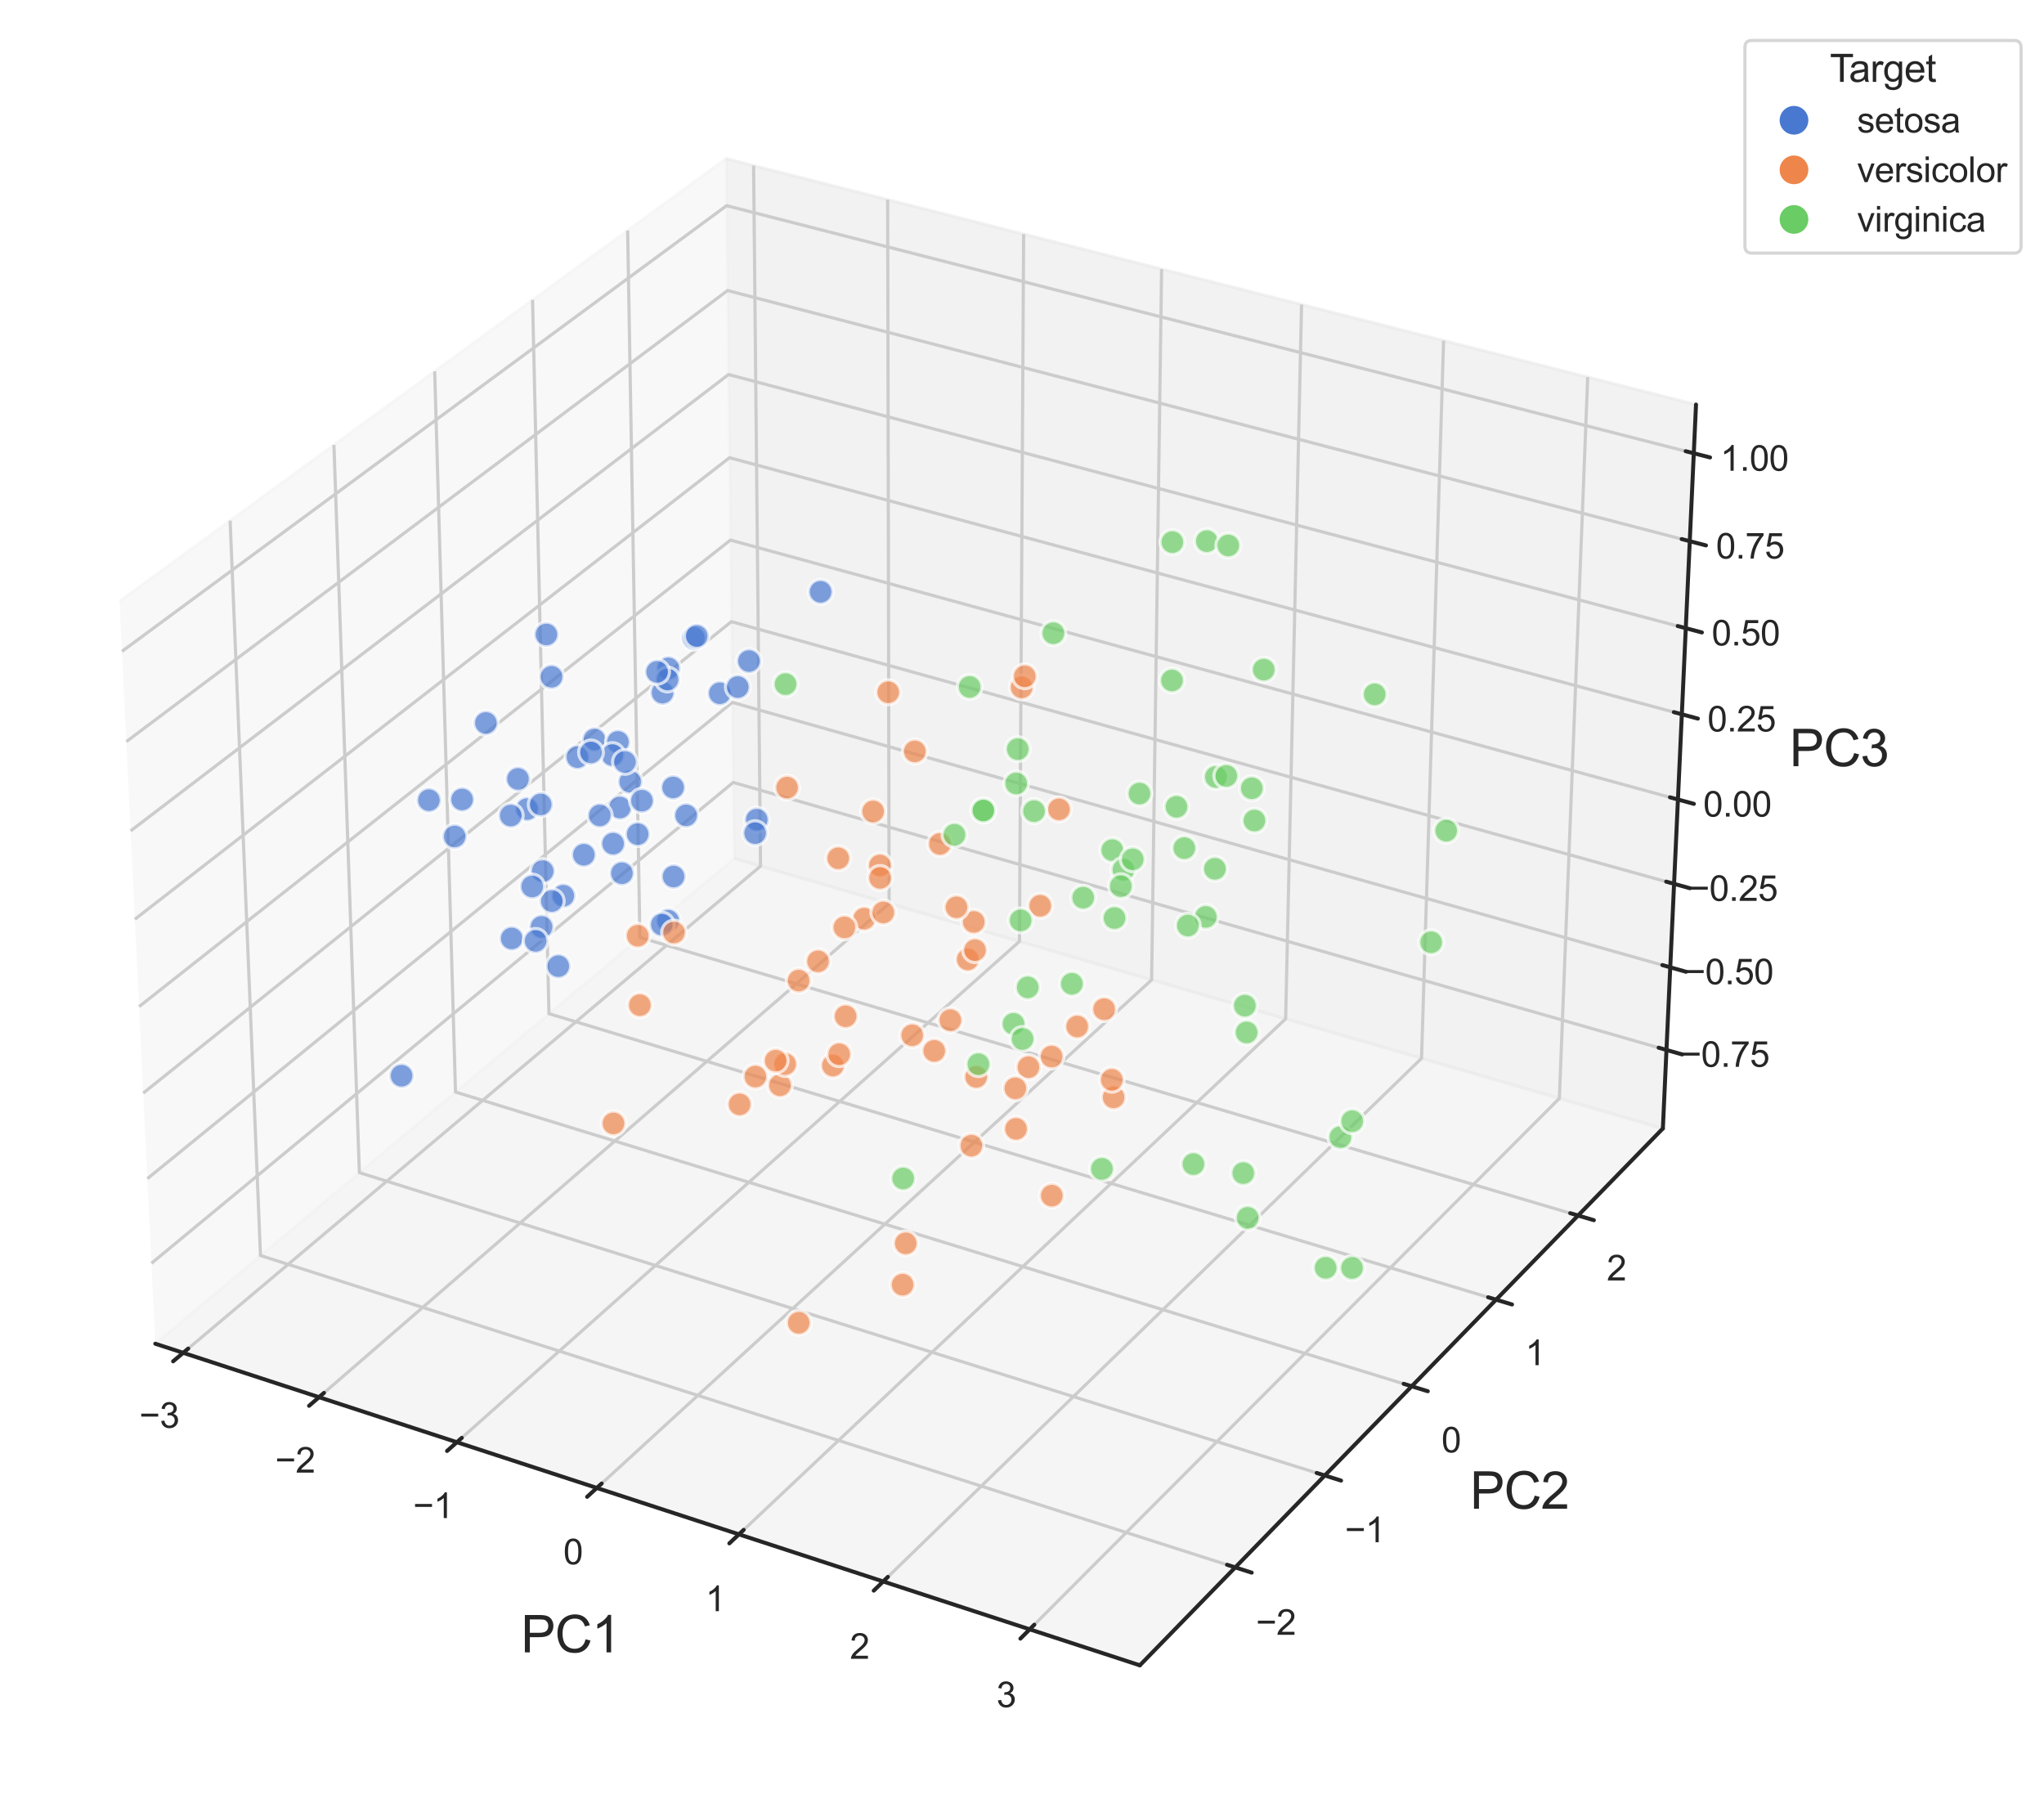 <?xml version="1.0" encoding="utf-8" standalone="no"?>
<!DOCTYPE svg PUBLIC "-//W3C//DTD SVG 1.1//EN"
  "http://www.w3.org/Graphics/SVG/1.1/DTD/svg11.dtd">
<svg xmlns:xlink="http://www.w3.org/1999/xlink" width="641.492pt" height="564.48pt" viewBox="0 0 641.492 564.48" xmlns="http://www.w3.org/2000/svg" version="1.1">
 <defs>
  <style type="text/css">*{stroke-linejoin: round; stroke-linecap: butt}</style>
 </defs>
 <g id="figure_1">
  <g id="patch_1">
   <path d="M 0 564.48 
L 641.492 564.48 
L 641.492 0 
L 0 0 
z
" style="fill: #ffffff"/>
  </g>
  <g id="patch_2">
   <path d="M 7.2 557.28 
L 557.28 557.28 
L 557.28 7.2 
L 7.2 7.2 
z
" style="fill: #ffffff"/>
  </g>
  <g id="pane3d_1">
   <g id="patch_3">
    <path d="M 48.735 421.648 
L 230.389 269.382 
L 227.864 49.786 
L 37.517 188.693 
" style="fill: #f2f2f2; opacity: 0.5; stroke: #f2f2f2; stroke-linejoin: miter"/>
   </g>
  </g>
  <g id="pane3d_2">
   <g id="patch_4">
    <path d="M 230.389 269.382 
L 521.88 354.106 
L 532.282 126.947 
L 227.864 49.786 
" style="fill: #e6e6e6; opacity: 0.5; stroke: #e6e6e6; stroke-linejoin: miter"/>
   </g>
  </g>
  <g id="pane3d_3">
   <g id="patch_5">
    <path d="M 48.735 421.648 
L 357.729 522.565 
L 521.88 354.106 
L 230.389 269.382 
" style="fill: #ececec; opacity: 0.5; stroke: #ececec; stroke-linejoin: miter"/>
   </g>
  </g>
  <g id="axis3d_1">
   <g id="line2d_1">
    <path d="M 48.735 421.648 
L 357.729 522.565 
" style="fill: none; stroke: #262626; stroke-width: 1.25; stroke-linecap: round"/>
   </g>
   <g id="text_1">
    <!-- PC1 -->
    <g style="fill: #262626" transform="translate(163.462 518.505) scale(0.16 -0.16)">
     <defs>
      <path id="ArialMT-50" d="M 494 0 
L 494 4581 
L 2222 4581 
Q 2678 4581 2919 4538 
Q 3256 4481 3484 4323 
Q 3713 4166 3852 3881 
Q 3991 3597 3991 3256 
Q 3991 2672 3619 2267 
Q 3247 1863 2275 1863 
L 1100 1863 
L 1100 0 
L 494 0 
z
M 1100 2403 
L 2284 2403 
Q 2872 2403 3119 2622 
Q 3366 2841 3366 3238 
Q 3366 3525 3220 3729 
Q 3075 3934 2838 4000 
Q 2684 4041 2272 4041 
L 1100 4041 
L 1100 2403 
z
" transform="scale(0.016)"/>
      <path id="ArialMT-43" d="M 3763 1606 
L 4369 1453 
Q 4178 706 3683 314 
Q 3188 -78 2472 -78 
Q 1731 -78 1267 223 
Q 803 525 561 1097 
Q 319 1669 319 2325 
Q 319 3041 592 3573 
Q 866 4106 1370 4382 
Q 1875 4659 2481 4659 
Q 3169 4659 3637 4309 
Q 4106 3959 4291 3325 
L 3694 3184 
Q 3534 3684 3231 3912 
Q 2928 4141 2469 4141 
Q 1941 4141 1586 3887 
Q 1231 3634 1087 3207 
Q 944 2781 944 2328 
Q 944 1744 1114 1308 
Q 1284 872 1643 656 
Q 2003 441 2422 441 
Q 2931 441 3284 734 
Q 3638 1028 3763 1606 
z
" transform="scale(0.016)"/>
      <path id="ArialMT-31" d="M 2384 0 
L 1822 0 
L 1822 3584 
Q 1619 3391 1289 3197 
Q 959 3003 697 2906 
L 697 3450 
Q 1169 3672 1522 3987 
Q 1875 4303 2022 4600 
L 2384 4600 
L 2384 0 
z
" transform="scale(0.016)"/>
     </defs>
     <use xlink:href="#ArialMT-50"/>
     <use xlink:href="#ArialMT-43" x="66.699"/>
     <use xlink:href="#ArialMT-31" x="138.916"/>
    </g>
   </g>
   <g id="Line3DCollection_1">
    <path d="M 57.492 424.508 
L 238.686 271.793 
L 236.511 51.978 
" style="fill: none; stroke: #cccccc"/>
    <path d="M 100.118 438.43 
L 279.041 283.523 
L 278.584 62.642 
" style="fill: none; stroke: #cccccc"/>
    <path d="M 143.385 452.561 
L 319.951 295.414 
L 321.261 73.46 
" style="fill: none; stroke: #cccccc"/>
    <path d="M 187.307 466.905 
L 361.43 307.47 
L 364.557 84.434 
" style="fill: none; stroke: #cccccc"/>
    <path d="M 231.899 481.469 
L 403.488 319.695 
L 408.484 95.568 
" style="fill: none; stroke: #cccccc"/>
    <path d="M 277.176 496.257 
L 446.138 332.091 
L 453.057 106.866 
" style="fill: none; stroke: #cccccc"/>
    <path d="M 323.156 511.274 
L 489.393 344.664 
L 498.29 118.332 
" style="fill: none; stroke: #cccccc"/>
   </g>
   <g id="xtick_1">
    <g id="line2d_2">
     <path d="M 59.07 423.178 
L 54.33 427.173 
" style="fill: none; stroke: #262626; stroke-width: 1.25; stroke-linecap: round"/>
    </g>
    <g id="text_2">
     <!-- −3 -->
     <g style="fill: #262626" transform="translate(43.702 448.029) scale(0.11 -0.11)">
      <defs>
       <path id="ArialMT-2212" d="M 3381 1997 
L 356 1997 
L 356 2522 
L 3381 2522 
L 3381 1997 
z
" transform="scale(0.016)"/>
       <path id="ArialMT-33" d="M 269 1209 
L 831 1284 
Q 928 806 1161 595 
Q 1394 384 1728 384 
Q 2125 384 2398 659 
Q 2672 934 2672 1341 
Q 2672 1728 2419 1979 
Q 2166 2231 1775 2231 
Q 1616 2231 1378 2169 
L 1441 2663 
Q 1497 2656 1531 2656 
Q 1891 2656 2178 2843 
Q 2466 3031 2466 3422 
Q 2466 3731 2256 3934 
Q 2047 4138 1716 4138 
Q 1388 4138 1169 3931 
Q 950 3725 888 3313 
L 325 3413 
Q 428 3978 793 4289 
Q 1159 4600 1703 4600 
Q 2078 4600 2393 4439 
Q 2709 4278 2876 4000 
Q 3044 3722 3044 3409 
Q 3044 3113 2884 2869 
Q 2725 2625 2413 2481 
Q 2819 2388 3044 2092 
Q 3269 1797 3269 1353 
Q 3269 753 2831 336 
Q 2394 -81 1725 -81 
Q 1122 -81 723 278 
Q 325 638 269 1209 
z
" transform="scale(0.016)"/>
      </defs>
      <use xlink:href="#ArialMT-2212"/>
      <use xlink:href="#ArialMT-33" x="58.398"/>
     </g>
    </g>
   </g>
   <g id="xtick_2">
    <g id="line2d_3">
     <path d="M 101.677 437.08 
L 96.994 441.135 
" style="fill: none; stroke: #262626; stroke-width: 1.25; stroke-linecap: round"/>
    </g>
    <g id="text_3">
     <!-- −2 -->
     <g style="fill: #262626" transform="translate(86.349 462.093) scale(0.11 -0.11)">
      <defs>
       <path id="ArialMT-32" d="M 3222 541 
L 3222 0 
L 194 0 
Q 188 203 259 391 
Q 375 700 629 1000 
Q 884 1300 1366 1694 
Q 2113 2306 2375 2664 
Q 2638 3022 2638 3341 
Q 2638 3675 2398 3904 
Q 2159 4134 1775 4134 
Q 1369 4134 1125 3890 
Q 881 3647 878 3216 
L 300 3275 
Q 359 3922 746 4261 
Q 1134 4600 1788 4600 
Q 2447 4600 2831 4234 
Q 3216 3869 3216 3328 
Q 3216 3053 3103 2787 
Q 2991 2522 2730 2228 
Q 2469 1934 1863 1422 
Q 1356 997 1212 845 
Q 1069 694 975 541 
L 3222 541 
z
" transform="scale(0.016)"/>
      </defs>
      <use xlink:href="#ArialMT-2212"/>
      <use xlink:href="#ArialMT-32" x="58.398"/>
     </g>
    </g>
   </g>
   <g id="xtick_3">
    <g id="line2d_4">
     <path d="M 144.924 451.191 
L 140.3 455.306 
" style="fill: none; stroke: #262626; stroke-width: 1.25; stroke-linecap: round"/>
    </g>
    <g id="text_4">
     <!-- −1 -->
     <g style="fill: #262626" transform="translate(129.638 476.368) scale(0.11 -0.11)">
      <use xlink:href="#ArialMT-2212"/>
      <use xlink:href="#ArialMT-31" x="58.398"/>
     </g>
    </g>
   </g>
   <g id="xtick_4">
    <g id="line2d_5">
     <path d="M 188.825 465.515 
L 184.262 469.693 
" style="fill: none; stroke: #262626; stroke-width: 1.25; stroke-linecap: round"/>
    </g>
    <g id="text_5">
     <!-- 0 -->
     <g style="fill: #262626" transform="translate(176.795 490.86) scale(0.11 -0.11)">
      <defs>
       <path id="ArialMT-30" d="M 266 2259 
Q 266 3072 433 3567 
Q 600 4063 929 4331 
Q 1259 4600 1759 4600 
Q 2128 4600 2406 4451 
Q 2684 4303 2865 4023 
Q 3047 3744 3150 3342 
Q 3253 2941 3253 2259 
Q 3253 1453 3087 958 
Q 2922 463 2592 192 
Q 2263 -78 1759 -78 
Q 1097 -78 719 397 
Q 266 969 266 2259 
z
M 844 2259 
Q 844 1131 1108 757 
Q 1372 384 1759 384 
Q 2147 384 2411 759 
Q 2675 1134 2675 2259 
Q 2675 3391 2411 3762 
Q 2147 4134 1753 4134 
Q 1366 4134 1134 3806 
Q 844 3388 844 2259 
z
" transform="scale(0.016)"/>
      </defs>
      <use xlink:href="#ArialMT-30"/>
     </g>
    </g>
   </g>
   <g id="xtick_5">
    <g id="line2d_6">
     <path d="M 233.396 480.057 
L 228.897 484.299 
" style="fill: none; stroke: #262626; stroke-width: 1.25; stroke-linecap: round"/>
    </g>
    <g id="text_6">
     <!-- 1 -->
     <g style="fill: #262626" transform="translate(221.413 505.574) scale(0.11 -0.11)">
      <use xlink:href="#ArialMT-31"/>
     </g>
    </g>
   </g>
   <g id="xtick_6">
    <g id="line2d_7">
     <path d="M 278.652 494.823 
L 274.218 499.131 
" style="fill: none; stroke: #262626; stroke-width: 1.25; stroke-linecap: round"/>
    </g>
    <g id="text_7">
     <!-- 2 -->
     <g style="fill: #262626" transform="translate(266.718 520.514) scale(0.11 -0.11)">
      <use xlink:href="#ArialMT-32"/>
     </g>
    </g>
   </g>
   <g id="xtick_7">
    <g id="line2d_8">
     <path d="M 324.609 509.818 
L 320.243 514.192 
" style="fill: none; stroke: #262626; stroke-width: 1.25; stroke-linecap: round"/>
    </g>
    <g id="text_8">
     <!-- 3 -->
     <g style="fill: #262626" transform="translate(312.726 535.686) scale(0.11 -0.11)">
      <use xlink:href="#ArialMT-33"/>
     </g>
    </g>
   </g>
  </g>
  <g id="axis3d_2">
   <g id="line2d_9">
    <path d="M 521.88 354.106 
L 357.729 522.565 
" style="fill: none; stroke: #262626; stroke-width: 1.25; stroke-linecap: round"/>
   </g>
   <g id="text_9">
    <!-- PC2 -->
    <g style="fill: #262626" transform="translate(461.344 473.417) scale(0.16 -0.16)">
     <use xlink:href="#ArialMT-50"/>
     <use xlink:href="#ArialMT-43" x="66.699"/>
     <use xlink:href="#ArialMT-32" x="138.916"/>
    </g>
   </g>
   <g id="Line3DCollection_2">
    <path d="M 72.223 163.366 
L 81.753 393.971 
L 387.674 491.834 
" style="fill: none; stroke: #cccccc"/>
    <path d="M 104.799 139.594 
L 112.787 367.958 
L 415.775 462.996 
" style="fill: none; stroke: #cccccc"/>
    <path d="M 136.424 116.515 
L 142.953 342.672 
L 443.05 435.005 
" style="fill: none; stroke: #cccccc"/>
    <path d="M 167.14 94.1 
L 172.288 318.083 
L 469.535 407.825 
" style="fill: none; stroke: #cccccc"/>
    <path d="M 196.985 72.321 
L 200.826 294.162 
L 495.264 381.421 
" style="fill: none; stroke: #cccccc"/>
   </g>
   <g id="xtick_8">
    <g id="line2d_10">
     <path d="M 385.097 491.01 
L 392.834 493.485 
" style="fill: none; stroke: #262626; stroke-width: 1.25; stroke-linecap: round"/>
    </g>
    <g id="text_10">
     <!-- −2 -->
     <g style="fill: #262626" transform="translate(394.159 512.991) scale(0.11 -0.11)">
      <use xlink:href="#ArialMT-2212"/>
      <use xlink:href="#ArialMT-32" x="58.398"/>
     </g>
    </g>
   </g>
   <g id="xtick_9">
    <g id="line2d_11">
     <path d="M 413.225 462.196 
L 420.881 464.598 
" style="fill: none; stroke: #262626; stroke-width: 1.25; stroke-linecap: round"/>
    </g>
    <g id="text_11">
     <!-- −1 -->
     <g style="fill: #262626" transform="translate(422.078 483.946) scale(0.11 -0.11)">
      <use xlink:href="#ArialMT-2212"/>
      <use xlink:href="#ArialMT-31" x="58.398"/>
     </g>
    </g>
   </g>
   <g id="xtick_10">
    <g id="line2d_12">
     <path d="M 440.526 434.229 
L 448.104 436.56 
" style="fill: none; stroke: #262626; stroke-width: 1.25; stroke-linecap: round"/>
    </g>
    <g id="text_12">
     <!-- 0 -->
     <g style="fill: #262626" transform="translate(452.388 455.755) scale(0.11 -0.11)">
      <use xlink:href="#ArialMT-30"/>
     </g>
    </g>
   </g>
   <g id="xtick_11">
    <g id="line2d_13">
     <path d="M 467.037 407.071 
L 474.537 409.335 
" style="fill: none; stroke: #262626; stroke-width: 1.25; stroke-linecap: round"/>
    </g>
    <g id="text_13">
     <!-- 1 -->
     <g style="fill: #262626" transform="translate(478.701 428.381) scale(0.11 -0.11)">
      <use xlink:href="#ArialMT-31"/>
     </g>
    </g>
   </g>
   <g id="xtick_12">
    <g id="line2d_14">
     <path d="M 492.791 380.688 
L 500.216 382.888 
" style="fill: none; stroke: #262626; stroke-width: 1.25; stroke-linecap: round"/>
    </g>
    <g id="text_14">
     <!-- 2 -->
     <g style="fill: #262626" transform="translate(504.262 401.789) scale(0.11 -0.11)">
      <use xlink:href="#ArialMT-32"/>
     </g>
    </g>
   </g>
  </g>
  <g id="axis3d_3">
   <g id="line2d_15">
    <path d="M 521.88 354.106 
L 532.282 126.947 
" style="fill: none; stroke: #262626; stroke-width: 1.25; stroke-linecap: round"/>
   </g>
   <g id="text_15">
    <!-- PC3 -->
    <g style="fill: #262626" transform="translate(561.604 240.426) scale(0.16 -0.16)">
     <use xlink:href="#ArialMT-50"/>
     <use xlink:href="#ArialMT-43" x="66.699"/>
     <use xlink:href="#ArialMT-33" x="138.916"/>
    </g>
   </g>
   <g id="Line3DCollection_3">
    <path d="M 523.008 329.465 
L 230.115 245.516 
L 47.52 396.416 
" style="fill: none; stroke: #cccccc"/>
    <path d="M 524.196 303.535 
L 229.826 220.414 
L 46.241 369.854 
" style="fill: none; stroke: #cccccc"/>
    <path d="M 525.395 277.339 
L 229.535 195.067 
L 44.948 343.01 
" style="fill: none; stroke: #cccccc"/>
    <path d="M 526.607 250.874 
L 229.24 169.471 
L 43.641 315.879 
" style="fill: none; stroke: #cccccc"/>
    <path d="M 527.831 224.135 
L 228.943 143.624 
L 42.321 288.457 
" style="fill: none; stroke: #cccccc"/>
    <path d="M 529.069 197.118 
L 228.643 117.522 
L 40.986 260.738 
" style="fill: none; stroke: #cccccc"/>
    <path d="M 530.319 169.82 
L 228.34 91.16 
L 39.637 232.72 
" style="fill: none; stroke: #cccccc"/>
    <path d="M 531.582 142.234 
L 228.034 64.535 
L 38.273 204.395 
" style="fill: none; stroke: #cccccc"/>
   </g>
   <g id="xtick_13">
    <g id="line2d_16">
     <path d="M 520.549 328.761 
L 527.931 330.876 
" style="fill: none; stroke: #262626; stroke-width: 1.25; stroke-linecap: round"/>
    </g>
    <g id="text_16">
     <!-- −0.75 -->
     <g style="fill: #262626" transform="translate(527.456 334.753) scale(0.11 -0.11)">
      <defs>
       <path id="ArialMT-2e" d="M 581 0 
L 581 641 
L 1222 641 
L 1222 0 
L 581 0 
z
" transform="scale(0.016)"/>
       <path id="ArialMT-37" d="M 303 3981 
L 303 4522 
L 3269 4522 
L 3269 4084 
Q 2831 3619 2401 2847 
Q 1972 2075 1738 1259 
Q 1569 684 1522 0 
L 944 0 
Q 953 541 1156 1306 
Q 1359 2072 1739 2783 
Q 2119 3494 2547 3981 
L 303 3981 
z
" transform="scale(0.016)"/>
       <path id="ArialMT-35" d="M 266 1200 
L 856 1250 
Q 922 819 1161 601 
Q 1400 384 1738 384 
Q 2144 384 2425 690 
Q 2706 997 2706 1503 
Q 2706 1984 2436 2262 
Q 2166 2541 1728 2541 
Q 1456 2541 1237 2417 
Q 1019 2294 894 2097 
L 366 2166 
L 809 4519 
L 3088 4519 
L 3088 3981 
L 1259 3981 
L 1013 2750 
Q 1425 3038 1878 3038 
Q 2478 3038 2890 2622 
Q 3303 2206 3303 1553 
Q 3303 931 2941 478 
Q 2500 -78 1738 -78 
Q 1113 -78 717 272 
Q 322 622 266 1200 
z
" transform="scale(0.016)"/>
      </defs>
      <use xlink:href="#ArialMT-2212"/>
      <use xlink:href="#ArialMT-30" x="58.398"/>
      <use xlink:href="#ArialMT-2e" x="114.014"/>
      <use xlink:href="#ArialMT-37" x="141.797"/>
      <use xlink:href="#ArialMT-35" x="197.412"/>
     </g>
    </g>
   </g>
   <g id="xtick_14">
    <g id="line2d_17">
     <path d="M 521.724 302.837 
L 529.145 304.932 
" style="fill: none; stroke: #262626; stroke-width: 1.25; stroke-linecap: round"/>
    </g>
    <g id="text_17">
     <!-- −0.50 -->
     <g style="fill: #262626" transform="translate(528.735 308.848) scale(0.11 -0.11)">
      <use xlink:href="#ArialMT-2212"/>
      <use xlink:href="#ArialMT-30" x="58.398"/>
      <use xlink:href="#ArialMT-2e" x="114.014"/>
      <use xlink:href="#ArialMT-35" x="141.797"/>
      <use xlink:href="#ArialMT-30" x="197.412"/>
     </g>
    </g>
   </g>
   <g id="xtick_15">
    <g id="line2d_18">
     <path d="M 522.91 276.648 
L 530.371 278.723 
" style="fill: none; stroke: #262626; stroke-width: 1.25; stroke-linecap: round"/>
    </g>
    <g id="text_18">
     <!-- −0.25 -->
     <g style="fill: #262626" transform="translate(530.027 282.677) scale(0.11 -0.11)">
      <use xlink:href="#ArialMT-2212"/>
      <use xlink:href="#ArialMT-30" x="58.398"/>
      <use xlink:href="#ArialMT-2e" x="114.014"/>
      <use xlink:href="#ArialMT-32" x="141.797"/>
      <use xlink:href="#ArialMT-35" x="197.412"/>
     </g>
    </g>
   </g>
   <g id="xtick_16">
    <g id="line2d_19">
     <path d="M 524.109 250.19 
L 531.609 252.243 
" style="fill: none; stroke: #262626; stroke-width: 1.25; stroke-linecap: round"/>
    </g>
    <g id="text_19">
     <!-- 0.00 -->
     <g style="fill: #262626" transform="translate(534.545 256.238) scale(0.11 -0.11)">
      <use xlink:href="#ArialMT-30"/>
      <use xlink:href="#ArialMT-2e" x="55.615"/>
      <use xlink:href="#ArialMT-30" x="83.398"/>
      <use xlink:href="#ArialMT-30" x="139.014"/>
     </g>
    </g>
   </g>
   <g id="xtick_17">
    <g id="line2d_20">
     <path d="M 525.32 223.458 
L 532.861 225.49 
" style="fill: none; stroke: #262626; stroke-width: 1.25; stroke-linecap: round"/>
    </g>
    <g id="text_20">
     <!-- 0.25 -->
     <g style="fill: #262626" transform="translate(535.864 229.526) scale(0.11 -0.11)">
      <use xlink:href="#ArialMT-30"/>
      <use xlink:href="#ArialMT-2e" x="55.615"/>
      <use xlink:href="#ArialMT-32" x="83.398"/>
      <use xlink:href="#ArialMT-35" x="139.014"/>
     </g>
    </g>
   </g>
   <g id="xtick_18">
    <g id="line2d_21">
     <path d="M 526.544 196.449 
L 534.125 198.458 
" style="fill: none; stroke: #262626; stroke-width: 1.25; stroke-linecap: round"/>
    </g>
    <g id="text_21">
     <!-- 0.50 -->
     <g style="fill: #262626" transform="translate(537.196 202.537) scale(0.11 -0.11)">
      <use xlink:href="#ArialMT-30"/>
      <use xlink:href="#ArialMT-2e" x="55.615"/>
      <use xlink:href="#ArialMT-35" x="83.398"/>
      <use xlink:href="#ArialMT-30" x="139.014"/>
     </g>
    </g>
   </g>
   <g id="xtick_19">
    <g id="line2d_22">
     <path d="M 527.78 169.158 
L 535.402 171.144 
" style="fill: none; stroke: #262626; stroke-width: 1.25; stroke-linecap: round"/>
    </g>
    <g id="text_22">
     <!-- 0.75 -->
     <g style="fill: #262626" transform="translate(538.543 175.267) scale(0.11 -0.11)">
      <use xlink:href="#ArialMT-30"/>
      <use xlink:href="#ArialMT-2e" x="55.615"/>
      <use xlink:href="#ArialMT-37" x="83.398"/>
      <use xlink:href="#ArialMT-35" x="139.014"/>
     </g>
    </g>
   </g>
   <g id="xtick_20">
    <g id="line2d_23">
     <path d="M 529.029 141.581 
L 536.693 143.543 
" style="fill: none; stroke: #262626; stroke-width: 1.25; stroke-linecap: round"/>
    </g>
    <g id="text_23">
     <!-- 1.00 -->
     <g style="fill: #262626" transform="translate(539.903 147.711) scale(0.11 -0.11)">
      <use xlink:href="#ArialMT-31"/>
      <use xlink:href="#ArialMT-2e" x="55.615"/>
      <use xlink:href="#ArialMT-30" x="83.398"/>
      <use xlink:href="#ArialMT-30" x="139.014"/>
     </g>
    </g>
   </g>
  </g>
  <g id="axes_1">
   <g id="Path3DCollection_1">
    <defs>
     <path id="C0_0_6c8b55d77d" d="M 0 3.873 
C 1.027 3.873 2.012 3.465 2.739 2.739 
C 3.465 2.012 3.873 1.027 3.873 -0 
C 3.873 -1.027 3.465 -2.012 2.739 -2.739 
C 2.012 -3.465 1.027 -3.873 0 -3.873 
C -1.027 -3.873 -2.012 -3.465 -2.739 -2.739 
C -3.465 -2.012 -3.873 -1.027 -3.873 0 
C -3.873 1.027 -3.465 2.012 -2.739 2.739 
C -2.012 3.465 -1.027 3.873 0 3.873 
z
"/>
    </defs>
    <g clip-path="url(#p202c9c4aa0)">
     <use xlink:href="#C0_0_6c8b55d77d" x="257.535" y="185.707" style="fill: #4878d0; fill-opacity: 0.7; stroke: #ffffff; stroke-opacity: 0.7"/>
    </g>
    <g clip-path="url(#p202c9c4aa0)">
     <use xlink:href="#C0_0_6c8b55d77d" x="237.498" y="257.212" style="fill: #4878d0; fill-opacity: 0.7; stroke: #ffffff; stroke-opacity: 0.7"/>
    </g>
    <g clip-path="url(#p202c9c4aa0)">
     <use xlink:href="#C0_0_6c8b55d77d" x="235.051" y="207.432" style="fill: #4878d0; fill-opacity: 0.7; stroke: #ffffff; stroke-opacity: 0.7"/>
    </g>
    <g clip-path="url(#p202c9c4aa0)">
     <use xlink:href="#C0_0_6c8b55d77d" x="217.762" y="200.143" style="fill: #4878d0; fill-opacity: 0.7; stroke: #ffffff; stroke-opacity: 0.7"/>
    </g>
    <g clip-path="url(#p202c9c4aa0)">
     <use xlink:href="#C0_0_6c8b55d77d" x="236.988" y="261.419" style="fill: #4878d0; fill-opacity: 0.7; stroke: #ffffff; stroke-opacity: 0.7"/>
    </g>
    <g clip-path="url(#p202c9c4aa0)">
     <use xlink:href="#C0_0_6c8b55d77d" x="225.907" y="217.54" style="fill: #4878d0; fill-opacity: 0.7; stroke: #ffffff; stroke-opacity: 0.7"/>
    </g>
    <g clip-path="url(#p202c9c4aa0)">
     <use xlink:href="#C0_0_6c8b55d77d" x="215.345" y="255.841" style="fill: #4878d0; fill-opacity: 0.7; stroke: #ffffff; stroke-opacity: 0.7"/>
    </g>
    <g clip-path="url(#p202c9c4aa0)">
     <use xlink:href="#C0_0_6c8b55d77d" x="231.545" y="215.583" style="fill: #4878d0; fill-opacity: 0.7; stroke: #ffffff; stroke-opacity: 0.7"/>
    </g>
    <g clip-path="url(#p202c9c4aa0)">
     <use xlink:href="#C0_0_6c8b55d77d" x="209.69" y="288.901" style="fill: #4878d0; fill-opacity: 0.7; stroke: #ffffff; stroke-opacity: 0.7"/>
    </g>
    <g clip-path="url(#p202c9c4aa0)">
     <use xlink:href="#C0_0_6c8b55d77d" x="211.252" y="247.089" style="fill: #4878d0; fill-opacity: 0.7; stroke: #ffffff; stroke-opacity: 0.7"/>
    </g>
    <g clip-path="url(#p202c9c4aa0)">
     <use xlink:href="#C0_0_6c8b55d77d" x="207.925" y="217.353" style="fill: #4878d0; fill-opacity: 0.7; stroke: #ffffff; stroke-opacity: 0.7"/>
    </g>
    <g clip-path="url(#p202c9c4aa0)">
     <use xlink:href="#C0_0_6c8b55d77d" x="449.154" y="295.67" style="fill: #6acc64; fill-opacity: 0.7; stroke: #ffffff; stroke-opacity: 0.7"/>
    </g>
    <g clip-path="url(#p202c9c4aa0)">
     <use xlink:href="#C0_0_6c8b55d77d" x="209.751" y="209.729" style="fill: #4878d0; fill-opacity: 0.7; stroke: #ffffff; stroke-opacity: 0.7"/>
    </g>
    <g clip-path="url(#p202c9c4aa0)">
     <use xlink:href="#C0_0_6c8b55d77d" x="207.718" y="290.124" style="fill: #4878d0; fill-opacity: 0.7; stroke: #ffffff; stroke-opacity: 0.7"/>
    </g>
    <g clip-path="url(#p202c9c4aa0)">
     <use xlink:href="#C0_0_6c8b55d77d" x="200.126" y="261.735" style="fill: #4878d0; fill-opacity: 0.7; stroke: #ffffff; stroke-opacity: 0.7"/>
    </g>
    <g clip-path="url(#p202c9c4aa0)">
     <use xlink:href="#C0_0_6c8b55d77d" x="218.666" y="199.581" style="fill: #4878d0; fill-opacity: 0.7; stroke: #ffffff; stroke-opacity: 0.7"/>
    </g>
    <g clip-path="url(#p202c9c4aa0)">
     <use xlink:href="#C0_0_6c8b55d77d" x="186.547" y="232.061" style="fill: #4878d0; fill-opacity: 0.7; stroke: #ffffff; stroke-opacity: 0.7"/>
    </g>
    <g clip-path="url(#p202c9c4aa0)">
     <use xlink:href="#C0_0_6c8b55d77d" x="193.932" y="232.81" style="fill: #4878d0; fill-opacity: 0.7; stroke: #ffffff; stroke-opacity: 0.7"/>
    </g>
    <g clip-path="url(#p202c9c4aa0)">
     <use xlink:href="#C0_0_6c8b55d77d" x="209.497" y="213.229" style="fill: #4878d0; fill-opacity: 0.7; stroke: #ffffff; stroke-opacity: 0.7"/>
    </g>
    <g clip-path="url(#p202c9c4aa0)">
     <use xlink:href="#C0_0_6c8b55d77d" x="194.557" y="253.4" style="fill: #4878d0; fill-opacity: 0.7; stroke: #ffffff; stroke-opacity: 0.7"/>
    </g>
    <g clip-path="url(#p202c9c4aa0)">
     <use xlink:href="#C0_0_6c8b55d77d" x="195.181" y="274.005" style="fill: #4878d0; fill-opacity: 0.7; stroke: #ffffff; stroke-opacity: 0.7"/>
    </g>
    <g clip-path="url(#p202c9c4aa0)">
     <use xlink:href="#C0_0_6c8b55d77d" x="211.388" y="275.043" style="fill: #4878d0; fill-opacity: 0.7; stroke: #ffffff; stroke-opacity: 0.7"/>
    </g>
    <g clip-path="url(#p202c9c4aa0)">
     <use xlink:href="#C0_0_6c8b55d77d" x="197.785" y="245.307" style="fill: #4878d0; fill-opacity: 0.7; stroke: #ffffff; stroke-opacity: 0.7"/>
    </g>
    <g clip-path="url(#p202c9c4aa0)">
     <use xlink:href="#C0_0_6c8b55d77d" x="192.42" y="264.72" style="fill: #4878d0; fill-opacity: 0.7; stroke: #ffffff; stroke-opacity: 0.7"/>
    </g>
    <g clip-path="url(#p202c9c4aa0)">
     <use xlink:href="#C0_0_6c8b55d77d" x="192.191" y="236.915" style="fill: #4878d0; fill-opacity: 0.7; stroke: #ffffff; stroke-opacity: 0.7"/>
    </g>
    <g clip-path="url(#p202c9c4aa0)">
     <use xlink:href="#C0_0_6c8b55d77d" x="453.881" y="260.663" style="fill: #6acc64; fill-opacity: 0.7; stroke: #ffffff; stroke-opacity: 0.7"/>
    </g>
    <g clip-path="url(#p202c9c4aa0)">
     <use xlink:href="#C0_0_6c8b55d77d" x="188.228" y="255.873" style="fill: #4878d0; fill-opacity: 0.7; stroke: #ffffff; stroke-opacity: 0.7"/>
    </g>
    <g clip-path="url(#p202c9c4aa0)">
     <use xlink:href="#C0_0_6c8b55d77d" x="171.479" y="199.086" style="fill: #4878d0; fill-opacity: 0.7; stroke: #ffffff; stroke-opacity: 0.7"/>
    </g>
    <g clip-path="url(#p202c9c4aa0)">
     <use xlink:href="#C0_0_6c8b55d77d" x="183.229" y="268.209" style="fill: #4878d0; fill-opacity: 0.7; stroke: #ffffff; stroke-opacity: 0.7"/>
    </g>
    <g clip-path="url(#p202c9c4aa0)">
     <use xlink:href="#C0_0_6c8b55d77d" x="349.499" y="344.349" style="fill: #ee854a; fill-opacity: 0.7; stroke: #ffffff; stroke-opacity: 0.7"/>
    </g>
    <g clip-path="url(#p202c9c4aa0)">
     <use xlink:href="#C0_0_6c8b55d77d" x="176.794" y="281.067" style="fill: #4878d0; fill-opacity: 0.7; stroke: #ffffff; stroke-opacity: 0.7"/>
    </g>
    <g clip-path="url(#p202c9c4aa0)">
     <use xlink:href="#C0_0_6c8b55d77d" x="181.215" y="237.582" style="fill: #4878d0; fill-opacity: 0.7; stroke: #ffffff; stroke-opacity: 0.7"/>
    </g>
    <g clip-path="url(#p202c9c4aa0)">
     <use xlink:href="#C0_0_6c8b55d77d" x="196.128" y="239.095" style="fill: #4878d0; fill-opacity: 0.7; stroke: #ffffff; stroke-opacity: 0.7"/>
    </g>
    <g clip-path="url(#p202c9c4aa0)">
     <use xlink:href="#C0_0_6c8b55d77d" x="185.477" y="236.108" style="fill: #4878d0; fill-opacity: 0.7; stroke: #ffffff; stroke-opacity: 0.7"/>
    </g>
    <g clip-path="url(#p202c9c4aa0)">
     <use xlink:href="#C0_0_6c8b55d77d" x="206.23" y="210.83" style="fill: #4878d0; fill-opacity: 0.7; stroke: #ffffff; stroke-opacity: 0.7"/>
    </g>
    <g clip-path="url(#p202c9c4aa0)">
     <use xlink:href="#C0_0_6c8b55d77d" x="169.958" y="290.848" style="fill: #4878d0; fill-opacity: 0.7; stroke: #ffffff; stroke-opacity: 0.7"/>
    </g>
    <g clip-path="url(#p202c9c4aa0)">
     <use xlink:href="#C0_0_6c8b55d77d" x="201.455" y="251.242" style="fill: #4878d0; fill-opacity: 0.7; stroke: #ffffff; stroke-opacity: 0.7"/>
    </g>
    <g clip-path="url(#p202c9c4aa0)">
     <use xlink:href="#C0_0_6c8b55d77d" x="173.172" y="282.74" style="fill: #4878d0; fill-opacity: 0.7; stroke: #ffffff; stroke-opacity: 0.7"/>
    </g>
    <g clip-path="url(#p202c9c4aa0)">
     <use xlink:href="#C0_0_6c8b55d77d" x="173.094" y="212.367" style="fill: #4878d0; fill-opacity: 0.7; stroke: #ffffff; stroke-opacity: 0.7"/>
    </g>
    <g clip-path="url(#p202c9c4aa0)">
     <use xlink:href="#C0_0_6c8b55d77d" x="175.222" y="303.171" style="fill: #4878d0; fill-opacity: 0.7; stroke: #ffffff; stroke-opacity: 0.7"/>
    </g>
    <g clip-path="url(#p202c9c4aa0)">
     <use xlink:href="#C0_0_6c8b55d77d" x="165.428" y="253.883" style="fill: #4878d0; fill-opacity: 0.7; stroke: #ffffff; stroke-opacity: 0.7"/>
    </g>
    <g clip-path="url(#p202c9c4aa0)">
     <use xlink:href="#C0_0_6c8b55d77d" x="330.033" y="331.532" style="fill: #ee854a; fill-opacity: 0.7; stroke: #ffffff; stroke-opacity: 0.7"/>
    </g>
    <g clip-path="url(#p202c9c4aa0)">
     <use xlink:href="#C0_0_6c8b55d77d" x="348.933" y="338.823" style="fill: #ee854a; fill-opacity: 0.7; stroke: #ffffff; stroke-opacity: 0.7"/>
    </g>
    <g clip-path="url(#p202c9c4aa0)">
     <use xlink:href="#C0_0_6c8b55d77d" x="160.597" y="294.471" style="fill: #4878d0; fill-opacity: 0.7; stroke: #ffffff; stroke-opacity: 0.7"/>
    </g>
    <g clip-path="url(#p202c9c4aa0)">
     <use xlink:href="#C0_0_6c8b55d77d" x="168.098" y="295.24" style="fill: #4878d0; fill-opacity: 0.7; stroke: #ffffff; stroke-opacity: 0.7"/>
    </g>
    <g clip-path="url(#p202c9c4aa0)">
     <use xlink:href="#C0_0_6c8b55d77d" x="169.695" y="252.42" style="fill: #4878d0; fill-opacity: 0.7; stroke: #ffffff; stroke-opacity: 0.7"/>
    </g>
    <g clip-path="url(#p202c9c4aa0)">
     <use xlink:href="#C0_0_6c8b55d77d" x="170.321" y="273.35" style="fill: #4878d0; fill-opacity: 0.7; stroke: #ffffff; stroke-opacity: 0.7"/>
    </g>
    <g clip-path="url(#p202c9c4aa0)">
     <use xlink:href="#C0_0_6c8b55d77d" x="374.541" y="365.281" style="fill: #6acc64; fill-opacity: 0.7; stroke: #ffffff; stroke-opacity: 0.7"/>
    </g>
    <g clip-path="url(#p202c9c4aa0)">
     <use xlink:href="#C0_0_6c8b55d77d" x="162.555" y="244.417" style="fill: #4878d0; fill-opacity: 0.7; stroke: #ffffff; stroke-opacity: 0.7"/>
    </g>
    <g clip-path="url(#p202c9c4aa0)">
     <use xlink:href="#C0_0_6c8b55d77d" x="391.237" y="323.969" style="fill: #6acc64; fill-opacity: 0.7; stroke: #ffffff; stroke-opacity: 0.7"/>
    </g>
    <g clip-path="url(#p202c9c4aa0)">
     <use xlink:href="#C0_0_6c8b55d77d" x="338.072" y="322.101" style="fill: #ee854a; fill-opacity: 0.7; stroke: #ffffff; stroke-opacity: 0.7"/>
    </g>
    <g clip-path="url(#p202c9c4aa0)">
     <use xlink:href="#C0_0_6c8b55d77d" x="322.766" y="334.871" style="fill: #ee854a; fill-opacity: 0.7; stroke: #ffffff; stroke-opacity: 0.7"/>
    </g>
    <g clip-path="url(#p202c9c4aa0)">
     <use xlink:href="#C0_0_6c8b55d77d" x="160.294" y="255.906" style="fill: #4878d0; fill-opacity: 0.7; stroke: #ffffff; stroke-opacity: 0.7"/>
    </g>
    <g clip-path="url(#p202c9c4aa0)">
     <use xlink:href="#C0_0_6c8b55d77d" x="167.024" y="278.172" style="fill: #4878d0; fill-opacity: 0.7; stroke: #ffffff; stroke-opacity: 0.7"/>
    </g>
    <g clip-path="url(#p202c9c4aa0)">
     <use xlink:href="#C0_0_6c8b55d77d" x="318.872" y="354.217" style="fill: #ee854a; fill-opacity: 0.7; stroke: #ffffff; stroke-opacity: 0.7"/>
    </g>
    <g clip-path="url(#p202c9c4aa0)">
     <use xlink:href="#C0_0_6c8b55d77d" x="152.491" y="226.852" style="fill: #4878d0; fill-opacity: 0.7; stroke: #ffffff; stroke-opacity: 0.7"/>
    </g>
    <g clip-path="url(#p202c9c4aa0)">
     <use xlink:href="#C0_0_6c8b55d77d" x="326.456" y="284.222" style="fill: #ee854a; fill-opacity: 0.7; stroke: #ffffff; stroke-opacity: 0.7"/>
    </g>
    <g clip-path="url(#p202c9c4aa0)">
     <use xlink:href="#C0_0_6c8b55d77d" x="330.1" y="375.172" style="fill: #ee854a; fill-opacity: 0.7; stroke: #ffffff; stroke-opacity: 0.7"/>
    </g>
    <g clip-path="url(#p202c9c4aa0)">
     <use xlink:href="#C0_0_6c8b55d77d" x="420.666" y="356.818" style="fill: #6acc64; fill-opacity: 0.7; stroke: #ffffff; stroke-opacity: 0.7"/>
    </g>
    <g clip-path="url(#p202c9c4aa0)">
     <use xlink:href="#C0_0_6c8b55d77d" x="306.368" y="337.916" style="fill: #ee854a; fill-opacity: 0.7; stroke: #ffffff; stroke-opacity: 0.7"/>
    </g>
    <g clip-path="url(#p202c9c4aa0)">
     <use xlink:href="#C0_0_6c8b55d77d" x="424.38" y="351.818" style="fill: #6acc64; fill-opacity: 0.7; stroke: #ffffff; stroke-opacity: 0.7"/>
    </g>
    <g clip-path="url(#p202c9c4aa0)">
     <use xlink:href="#C0_0_6c8b55d77d" x="431.44" y="217.875" style="fill: #6acc64; fill-opacity: 0.7; stroke: #ffffff; stroke-opacity: 0.7"/>
    </g>
    <g clip-path="url(#p202c9c4aa0)">
     <use xlink:href="#C0_0_6c8b55d77d" x="390.19" y="368.112" style="fill: #6acc64; fill-opacity: 0.7; stroke: #ffffff; stroke-opacity: 0.7"/>
    </g>
    <g clip-path="url(#p202c9c4aa0)">
     <use xlink:href="#C0_0_6c8b55d77d" x="332.344" y="253.966" style="fill: #ee854a; fill-opacity: 0.7; stroke: #ffffff; stroke-opacity: 0.7"/>
    </g>
    <g clip-path="url(#p202c9c4aa0)">
     <use xlink:href="#C0_0_6c8b55d77d" x="416.042" y="397.83" style="fill: #6acc64; fill-opacity: 0.7; stroke: #ffffff; stroke-opacity: 0.7"/>
    </g>
    <g clip-path="url(#p202c9c4aa0)">
     <use xlink:href="#C0_0_6c8b55d77d" x="134.607" y="251.084" style="fill: #4878d0; fill-opacity: 0.7; stroke: #ffffff; stroke-opacity: 0.7"/>
    </g>
    <g clip-path="url(#p202c9c4aa0)">
     <use xlink:href="#C0_0_6c8b55d77d" x="391.579" y="382.134" style="fill: #6acc64; fill-opacity: 0.7; stroke: #ffffff; stroke-opacity: 0.7"/>
    </g>
    <g clip-path="url(#p202c9c4aa0)">
     <use xlink:href="#C0_0_6c8b55d77d" x="145.025" y="250.868" style="fill: #4878d0; fill-opacity: 0.7; stroke: #ffffff; stroke-opacity: 0.7"/>
    </g>
    <g clip-path="url(#p202c9c4aa0)">
     <use xlink:href="#C0_0_6c8b55d77d" x="346.523" y="316.664" style="fill: #ee854a; fill-opacity: 0.7; stroke: #ffffff; stroke-opacity: 0.7"/>
    </g>
    <g clip-path="url(#p202c9c4aa0)">
     <use xlink:href="#C0_0_6c8b55d77d" x="320.648" y="215.682" style="fill: #ee854a; fill-opacity: 0.7; stroke: #ffffff; stroke-opacity: 0.7"/>
    </g>
    <g clip-path="url(#p202c9c4aa0)">
     <use xlink:href="#C0_0_6c8b55d77d" x="298.258" y="320.12" style="fill: #ee854a; fill-opacity: 0.7; stroke: #ffffff; stroke-opacity: 0.7"/>
    </g>
    <g clip-path="url(#p202c9c4aa0)">
     <use xlink:href="#C0_0_6c8b55d77d" x="142.695" y="262.471" style="fill: #4878d0; fill-opacity: 0.7; stroke: #ffffff; stroke-opacity: 0.7"/>
    </g>
    <g clip-path="url(#p202c9c4aa0)">
     <use xlink:href="#C0_0_6c8b55d77d" x="318.655" y="341.502" style="fill: #ee854a; fill-opacity: 0.7; stroke: #ffffff; stroke-opacity: 0.7"/>
    </g>
    <g clip-path="url(#p202c9c4aa0)">
     <use xlink:href="#C0_0_6c8b55d77d" x="378.424" y="287.714" style="fill: #6acc64; fill-opacity: 0.7; stroke: #ffffff; stroke-opacity: 0.7"/>
    </g>
    <g clip-path="url(#p202c9c4aa0)">
     <use xlink:href="#C0_0_6c8b55d77d" x="305.606" y="289.293" style="fill: #ee854a; fill-opacity: 0.7; stroke: #ffffff; stroke-opacity: 0.7"/>
    </g>
    <g clip-path="url(#p202c9c4aa0)">
     <use xlink:href="#C0_0_6c8b55d77d" x="390.687" y="315.567" style="fill: #6acc64; fill-opacity: 0.7; stroke: #ffffff; stroke-opacity: 0.7"/>
    </g>
    <g clip-path="url(#p202c9c4aa0)">
     <use xlink:href="#C0_0_6c8b55d77d" x="381.585" y="243.794" style="fill: #6acc64; fill-opacity: 0.7; stroke: #ffffff; stroke-opacity: 0.7"/>
    </g>
    <g clip-path="url(#p202c9c4aa0)">
     <use xlink:href="#C0_0_6c8b55d77d" x="286.285" y="324.852" style="fill: #ee854a; fill-opacity: 0.7; stroke: #ffffff; stroke-opacity: 0.7"/>
    </g>
    <g clip-path="url(#p202c9c4aa0)">
     <use xlink:href="#C0_0_6c8b55d77d" x="293.203" y="329.754" style="fill: #ee854a; fill-opacity: 0.7; stroke: #ffffff; stroke-opacity: 0.7"/>
    </g>
    <g clip-path="url(#p202c9c4aa0)">
     <use xlink:href="#C0_0_6c8b55d77d" x="357.611" y="249.013" style="fill: #6acc64; fill-opacity: 0.7; stroke: #ffffff; stroke-opacity: 0.7"/>
    </g>
    <g clip-path="url(#p202c9c4aa0)">
     <use xlink:href="#C0_0_6c8b55d77d" x="276.156" y="271.573" style="fill: #ee854a; fill-opacity: 0.7; stroke: #ffffff; stroke-opacity: 0.7"/>
    </g>
    <g clip-path="url(#p202c9c4aa0)">
     <use xlink:href="#C0_0_6c8b55d77d" x="261.401" y="334.352" style="fill: #ee854a; fill-opacity: 0.7; stroke: #ffffff; stroke-opacity: 0.7"/>
    </g>
    <g clip-path="url(#p202c9c4aa0)">
     <use xlink:href="#C0_0_6c8b55d77d" x="303.714" y="301.056" style="fill: #ee854a; fill-opacity: 0.7; stroke: #ffffff; stroke-opacity: 0.7"/>
    </g>
    <g clip-path="url(#p202c9c4aa0)">
     <use xlink:href="#C0_0_6c8b55d77d" x="393.695" y="257.483" style="fill: #6acc64; fill-opacity: 0.7; stroke: #ffffff; stroke-opacity: 0.7"/>
    </g>
    <g clip-path="url(#p202c9c4aa0)">
     <use xlink:href="#C0_0_6c8b55d77d" x="381.29" y="272.622" style="fill: #6acc64; fill-opacity: 0.7; stroke: #ffffff; stroke-opacity: 0.7"/>
    </g>
    <g clip-path="url(#p202c9c4aa0)">
     <use xlink:href="#C0_0_6c8b55d77d" x="349.081" y="266.765" style="fill: #6acc64; fill-opacity: 0.7; stroke: #ffffff; stroke-opacity: 0.7"/>
    </g>
    <g clip-path="url(#p202c9c4aa0)">
     <use xlink:href="#C0_0_6c8b55d77d" x="349.783" y="288.078" style="fill: #6acc64; fill-opacity: 0.7; stroke: #ffffff; stroke-opacity: 0.7"/>
    </g>
    <g clip-path="url(#p202c9c4aa0)">
     <use xlink:href="#C0_0_6c8b55d77d" x="372.793" y="290.427" style="fill: #6acc64; fill-opacity: 0.7; stroke: #ffffff; stroke-opacity: 0.7"/>
    </g>
    <g clip-path="url(#p202c9c4aa0)">
     <use xlink:href="#C0_0_6c8b55d77d" x="244.793" y="340.547" style="fill: #ee854a; fill-opacity: 0.7; stroke: #ffffff; stroke-opacity: 0.7"/>
    </g>
    <g clip-path="url(#p202c9c4aa0)">
     <use xlink:href="#C0_0_6c8b55d77d" x="294.989" y="264.814" style="fill: #ee854a; fill-opacity: 0.7; stroke: #ffffff; stroke-opacity: 0.7"/>
    </g>
    <g clip-path="url(#p202c9c4aa0)">
     <use xlink:href="#C0_0_6c8b55d77d" x="318.082" y="321.268" style="fill: #6acc64; fill-opacity: 0.7; stroke: #ffffff; stroke-opacity: 0.7"/>
    </g>
    <g clip-path="url(#p202c9c4aa0)">
     <use xlink:href="#C0_0_6c8b55d77d" x="392.865" y="247.351" style="fill: #6acc64; fill-opacity: 0.7; stroke: #ffffff; stroke-opacity: 0.7"/>
    </g>
    <g clip-path="url(#p202c9c4aa0)">
     <use xlink:href="#C0_0_6c8b55d77d" x="424.327" y="397.871" style="fill: #6acc64; fill-opacity: 0.7; stroke: #ffffff; stroke-opacity: 0.7"/>
    </g>
    <g clip-path="url(#p202c9c4aa0)">
     <use xlink:href="#C0_0_6c8b55d77d" x="274.026" y="254.619" style="fill: #ee854a; fill-opacity: 0.7; stroke: #ffffff; stroke-opacity: 0.7"/>
    </g>
    <g clip-path="url(#p202c9c4aa0)">
     <use xlink:href="#C0_0_6c8b55d77d" x="265.394" y="318.892" style="fill: #ee854a; fill-opacity: 0.7; stroke: #ffffff; stroke-opacity: 0.7"/>
    </g>
    <g clip-path="url(#p202c9c4aa0)">
     <use xlink:href="#C0_0_6c8b55d77d" x="300.182" y="284.69" style="fill: #ee854a; fill-opacity: 0.7; stroke: #ffffff; stroke-opacity: 0.7"/>
    </g>
    <g clip-path="url(#p202c9c4aa0)">
     <use xlink:href="#C0_0_6c8b55d77d" x="263.068" y="269.314" style="fill: #ee854a; fill-opacity: 0.7; stroke: #ffffff; stroke-opacity: 0.7"/>
    </g>
    <g clip-path="url(#p202c9c4aa0)">
     <use xlink:href="#C0_0_6c8b55d77d" x="276.198" y="275.486" style="fill: #ee854a; fill-opacity: 0.7; stroke: #ffffff; stroke-opacity: 0.7"/>
    </g>
    <g clip-path="url(#p202c9c4aa0)">
     <use xlink:href="#C0_0_6c8b55d77d" x="352.57" y="272.92" style="fill: #6acc64; fill-opacity: 0.7; stroke: #ffffff; stroke-opacity: 0.7"/>
    </g>
    <g clip-path="url(#p202c9c4aa0)">
     <use xlink:href="#C0_0_6c8b55d77d" x="271.213" y="288.263" style="fill: #ee854a; fill-opacity: 0.7; stroke: #ffffff; stroke-opacity: 0.7"/>
    </g>
    <g clip-path="url(#p202c9c4aa0)">
     <use xlink:href="#C0_0_6c8b55d77d" x="321.617" y="212.216" style="fill: #ee854a; fill-opacity: 0.7; stroke: #ffffff; stroke-opacity: 0.7"/>
    </g>
    <g clip-path="url(#p202c9c4aa0)">
     <use xlink:href="#C0_0_6c8b55d77d" x="396.619" y="210.128" style="fill: #6acc64; fill-opacity: 0.7; stroke: #ffffff; stroke-opacity: 0.7"/>
    </g>
    <g clip-path="url(#p202c9c4aa0)">
     <use xlink:href="#C0_0_6c8b55d77d" x="263.376" y="330.811" style="fill: #ee854a; fill-opacity: 0.7; stroke: #ffffff; stroke-opacity: 0.7"/>
    </g>
    <g clip-path="url(#p202c9c4aa0)">
     <use xlink:href="#C0_0_6c8b55d77d" x="283.275" y="403.125" style="fill: #ee854a; fill-opacity: 0.7; stroke: #ffffff; stroke-opacity: 0.7"/>
    </g>
    <g clip-path="url(#p202c9c4aa0)">
     <use xlink:href="#C0_0_6c8b55d77d" x="371.689" y="266.13" style="fill: #6acc64; fill-opacity: 0.7; stroke: #ffffff; stroke-opacity: 0.7"/>
    </g>
    <g clip-path="url(#p202c9c4aa0)">
     <use xlink:href="#C0_0_6c8b55d77d" x="324.527" y="254.535" style="fill: #6acc64; fill-opacity: 0.7; stroke: #ffffff; stroke-opacity: 0.7"/>
    </g>
    <g clip-path="url(#p202c9c4aa0)">
     <use xlink:href="#C0_0_6c8b55d77d" x="250.675" y="415.085" style="fill: #ee854a; fill-opacity: 0.7; stroke: #ffffff; stroke-opacity: 0.7"/>
    </g>
    <g clip-path="url(#p202c9c4aa0)">
     <use xlink:href="#C0_0_6c8b55d77d" x="277.211" y="286.318" style="fill: #ee854a; fill-opacity: 0.7; stroke: #ffffff; stroke-opacity: 0.7"/>
    </g>
    <g clip-path="url(#p202c9c4aa0)">
     <use xlink:href="#C0_0_6c8b55d77d" x="339.952" y="281.685" style="fill: #6acc64; fill-opacity: 0.7; stroke: #ffffff; stroke-opacity: 0.7"/>
    </g>
    <g clip-path="url(#p202c9c4aa0)">
     <use xlink:href="#C0_0_6c8b55d77d" x="384.861" y="243.47" style="fill: #6acc64; fill-opacity: 0.7; stroke: #ffffff; stroke-opacity: 0.7"/>
    </g>
    <g clip-path="url(#p202c9c4aa0)">
     <use xlink:href="#C0_0_6c8b55d77d" x="367.932" y="170.112" style="fill: #6acc64; fill-opacity: 0.7; stroke: #ffffff; stroke-opacity: 0.7"/>
    </g>
    <g clip-path="url(#p202c9c4aa0)">
     <use xlink:href="#C0_0_6c8b55d77d" x="304.862" y="359.496" style="fill: #ee854a; fill-opacity: 0.7; stroke: #ffffff; stroke-opacity: 0.7"/>
    </g>
    <g clip-path="url(#p202c9c4aa0)">
     <use xlink:href="#C0_0_6c8b55d77d" x="367.82" y="213.518" style="fill: #6acc64; fill-opacity: 0.7; stroke: #ffffff; stroke-opacity: 0.7"/>
    </g>
    <g clip-path="url(#p202c9c4aa0)">
     <use xlink:href="#C0_0_6c8b55d77d" x="318.928" y="245.836" style="fill: #6acc64; fill-opacity: 0.7; stroke: #ffffff; stroke-opacity: 0.7"/>
    </g>
    <g clip-path="url(#p202c9c4aa0)">
     <use xlink:href="#C0_0_6c8b55d77d" x="287.106" y="235.78" style="fill: #ee854a; fill-opacity: 0.7; stroke: #ffffff; stroke-opacity: 0.7"/>
    </g>
    <g clip-path="url(#p202c9c4aa0)">
     <use xlink:href="#C0_0_6c8b55d77d" x="378.744" y="169.816" style="fill: #6acc64; fill-opacity: 0.7; stroke: #ffffff; stroke-opacity: 0.7"/>
    </g>
    <g clip-path="url(#p202c9c4aa0)">
     <use xlink:href="#C0_0_6c8b55d77d" x="320.321" y="288.798" style="fill: #6acc64; fill-opacity: 0.7; stroke: #ffffff; stroke-opacity: 0.7"/>
    </g>
    <g clip-path="url(#p202c9c4aa0)">
     <use xlink:href="#C0_0_6c8b55d77d" x="126.021" y="337.544" style="fill: #4878d0; fill-opacity: 0.7; stroke: #ffffff; stroke-opacity: 0.7"/>
    </g>
    <g clip-path="url(#p202c9c4aa0)">
     <use xlink:href="#C0_0_6c8b55d77d" x="246.416" y="333.902" style="fill: #ee854a; fill-opacity: 0.7; stroke: #ffffff; stroke-opacity: 0.7"/>
    </g>
    <g clip-path="url(#p202c9c4aa0)">
     <use xlink:href="#C0_0_6c8b55d77d" x="322.542" y="309.823" style="fill: #6acc64; fill-opacity: 0.7; stroke: #ffffff; stroke-opacity: 0.7"/>
    </g>
    <g clip-path="url(#p202c9c4aa0)">
     <use xlink:href="#C0_0_6c8b55d77d" x="345.835" y="366.762" style="fill: #6acc64; fill-opacity: 0.7; stroke: #ffffff; stroke-opacity: 0.7"/>
    </g>
    <g clip-path="url(#p202c9c4aa0)">
     <use xlink:href="#C0_0_6c8b55d77d" x="307.062" y="333.93" style="fill: #6acc64; fill-opacity: 0.7; stroke: #ffffff; stroke-opacity: 0.7"/>
    </g>
    <g clip-path="url(#p202c9c4aa0)">
     <use xlink:href="#C0_0_6c8b55d77d" x="265.007" y="291.003" style="fill: #ee854a; fill-opacity: 0.7; stroke: #ffffff; stroke-opacity: 0.7"/>
    </g>
    <g clip-path="url(#p202c9c4aa0)">
     <use xlink:href="#C0_0_6c8b55d77d" x="369.224" y="253.163" style="fill: #6acc64; fill-opacity: 0.7; stroke: #ffffff; stroke-opacity: 0.7"/>
    </g>
    <g clip-path="url(#p202c9c4aa0)">
     <use xlink:href="#C0_0_6c8b55d77d" x="232.116" y="346.54" style="fill: #ee854a; fill-opacity: 0.7; stroke: #ffffff; stroke-opacity: 0.7"/>
    </g>
    <g clip-path="url(#p202c9c4aa0)">
     <use xlink:href="#C0_0_6c8b55d77d" x="336.394" y="308.698" style="fill: #6acc64; fill-opacity: 0.7; stroke: #ffffff; stroke-opacity: 0.7"/>
    </g>
    <g clip-path="url(#p202c9c4aa0)">
     <use xlink:href="#C0_0_6c8b55d77d" x="319.402" y="235.074" style="fill: #6acc64; fill-opacity: 0.7; stroke: #ffffff; stroke-opacity: 0.7"/>
    </g>
    <g clip-path="url(#p202c9c4aa0)">
     <use xlink:href="#C0_0_6c8b55d77d" x="305.998" y="298.15" style="fill: #ee854a; fill-opacity: 0.7; stroke: #ffffff; stroke-opacity: 0.7"/>
    </g>
    <g clip-path="url(#p202c9c4aa0)">
     <use xlink:href="#C0_0_6c8b55d77d" x="278.761" y="217.221" style="fill: #ee854a; fill-opacity: 0.7; stroke: #ffffff; stroke-opacity: 0.7"/>
    </g>
    <g clip-path="url(#p202c9c4aa0)">
     <use xlink:href="#C0_0_6c8b55d77d" x="256.729" y="301.654" style="fill: #ee854a; fill-opacity: 0.7; stroke: #ffffff; stroke-opacity: 0.7"/>
    </g>
    <g clip-path="url(#p202c9c4aa0)">
     <use xlink:href="#C0_0_6c8b55d77d" x="237.069" y="337.816" style="fill: #ee854a; fill-opacity: 0.7; stroke: #ffffff; stroke-opacity: 0.7"/>
    </g>
    <g clip-path="url(#p202c9c4aa0)">
     <use xlink:href="#C0_0_6c8b55d77d" x="351.763" y="278.073" style="fill: #6acc64; fill-opacity: 0.7; stroke: #ffffff; stroke-opacity: 0.7"/>
    </g>
    <g clip-path="url(#p202c9c4aa0)">
     <use xlink:href="#C0_0_6c8b55d77d" x="385.48" y="171.153" style="fill: #6acc64; fill-opacity: 0.7; stroke: #ffffff; stroke-opacity: 0.7"/>
    </g>
    <g clip-path="url(#p202c9c4aa0)">
     <use xlink:href="#C0_0_6c8b55d77d" x="284.254" y="390.142" style="fill: #ee854a; fill-opacity: 0.7; stroke: #ffffff; stroke-opacity: 0.7"/>
    </g>
    <g clip-path="url(#p202c9c4aa0)">
     <use xlink:href="#C0_0_6c8b55d77d" x="211.527" y="292.609" style="fill: #ee854a; fill-opacity: 0.7; stroke: #ffffff; stroke-opacity: 0.7"/>
    </g>
    <g clip-path="url(#p202c9c4aa0)">
     <use xlink:href="#C0_0_6c8b55d77d" x="250.648" y="307.701" style="fill: #ee854a; fill-opacity: 0.7; stroke: #ffffff; stroke-opacity: 0.7"/>
    </g>
    <g clip-path="url(#p202c9c4aa0)">
     <use xlink:href="#C0_0_6c8b55d77d" x="355.498" y="269.637" style="fill: #6acc64; fill-opacity: 0.7; stroke: #ffffff; stroke-opacity: 0.7"/>
    </g>
    <g clip-path="url(#p202c9c4aa0)">
     <use xlink:href="#C0_0_6c8b55d77d" x="320.921" y="326" style="fill: #6acc64; fill-opacity: 0.7; stroke: #ffffff; stroke-opacity: 0.7"/>
    </g>
    <g clip-path="url(#p202c9c4aa0)">
     <use xlink:href="#C0_0_6c8b55d77d" x="247.025" y="247.134" style="fill: #ee854a; fill-opacity: 0.7; stroke: #ffffff; stroke-opacity: 0.7"/>
    </g>
    <g clip-path="url(#p202c9c4aa0)">
     <use xlink:href="#C0_0_6c8b55d77d" x="243.441" y="332.822" style="fill: #ee854a; fill-opacity: 0.7; stroke: #ffffff; stroke-opacity: 0.7"/>
    </g>
    <g clip-path="url(#p202c9c4aa0)">
     <use xlink:href="#C0_0_6c8b55d77d" x="200.143" y="293.619" style="fill: #ee854a; fill-opacity: 0.7; stroke: #ffffff; stroke-opacity: 0.7"/>
    </g>
    <g clip-path="url(#p202c9c4aa0)">
     <use xlink:href="#C0_0_6c8b55d77d" x="283.457" y="369.793" style="fill: #6acc64; fill-opacity: 0.7; stroke: #ffffff; stroke-opacity: 0.7"/>
    </g>
    <g clip-path="url(#p202c9c4aa0)">
     <use xlink:href="#C0_0_6c8b55d77d" x="200.805" y="315.403" style="fill: #ee854a; fill-opacity: 0.7; stroke: #ffffff; stroke-opacity: 0.7"/>
    </g>
    <g clip-path="url(#p202c9c4aa0)">
     <use xlink:href="#C0_0_6c8b55d77d" x="308.614" y="254.328" style="fill: #6acc64; fill-opacity: 0.7; stroke: #ffffff; stroke-opacity: 0.7"/>
    </g>
    <g clip-path="url(#p202c9c4aa0)">
     <use xlink:href="#C0_0_6c8b55d77d" x="308.614" y="254.328" style="fill: #6acc64; fill-opacity: 0.7; stroke: #ffffff; stroke-opacity: 0.7"/>
    </g>
    <g clip-path="url(#p202c9c4aa0)">
     <use xlink:href="#C0_0_6c8b55d77d" x="304.311" y="215.555" style="fill: #6acc64; fill-opacity: 0.7; stroke: #ffffff; stroke-opacity: 0.7"/>
    </g>
    <g clip-path="url(#p202c9c4aa0)">
     <use xlink:href="#C0_0_6c8b55d77d" x="192.539" y="352.512" style="fill: #ee854a; fill-opacity: 0.7; stroke: #ffffff; stroke-opacity: 0.7"/>
    </g>
    <g clip-path="url(#p202c9c4aa0)">
     <use xlink:href="#C0_0_6c8b55d77d" x="330.584" y="198.686" style="fill: #6acc64; fill-opacity: 0.7; stroke: #ffffff; stroke-opacity: 0.7"/>
    </g>
    <g clip-path="url(#p202c9c4aa0)">
     <use xlink:href="#C0_0_6c8b55d77d" x="299.55" y="261.929" style="fill: #6acc64; fill-opacity: 0.7; stroke: #ffffff; stroke-opacity: 0.7"/>
    </g>
    <g clip-path="url(#p202c9c4aa0)">
     <use xlink:href="#C0_0_6c8b55d77d" x="246.541" y="214.669" style="fill: #6acc64; fill-opacity: 0.7; stroke: #ffffff; stroke-opacity: 0.7"/>
    </g>
   </g>
   <g id="legend_1">
    <g id="patch_6">
     <path d="M 549.827 79.423 
L 632.092 79.423 
Q 634.292 79.423 634.292 77.223 
L 634.292 14.9 
Q 634.292 12.7 632.092 12.7 
L 549.827 12.7 
Q 547.627 12.7 547.627 14.9 
L 547.627 77.223 
Q 547.627 79.423 549.827 79.423 
z
" style="fill: #ffffff; opacity: 0.8; stroke: #cccccc; stroke-linejoin: miter"/>
    </g>
    <g id="text_24">
     <!-- Target -->
     <g style="fill: #262626" transform="translate(574.288 25.689) scale(0.12 -0.12)">
      <defs>
       <path id="ArialMT-54" d="M 1659 0 
L 1659 4041 
L 150 4041 
L 150 4581 
L 3781 4581 
L 3781 4041 
L 2266 4041 
L 2266 0 
L 1659 0 
z
" transform="scale(0.016)"/>
       <path id="ArialMT-61" d="M 2588 409 
Q 2275 144 1986 34 
Q 1697 -75 1366 -75 
Q 819 -75 525 192 
Q 231 459 231 875 
Q 231 1119 342 1320 
Q 453 1522 633 1644 
Q 813 1766 1038 1828 
Q 1203 1872 1538 1913 
Q 2219 1994 2541 2106 
Q 2544 2222 2544 2253 
Q 2544 2597 2384 2738 
Q 2169 2928 1744 2928 
Q 1347 2928 1158 2789 
Q 969 2650 878 2297 
L 328 2372 
Q 403 2725 575 2942 
Q 747 3159 1072 3276 
Q 1397 3394 1825 3394 
Q 2250 3394 2515 3294 
Q 2781 3194 2906 3042 
Q 3031 2891 3081 2659 
Q 3109 2516 3109 2141 
L 3109 1391 
Q 3109 606 3145 398 
Q 3181 191 3288 0 
L 2700 0 
Q 2613 175 2588 409 
z
M 2541 1666 
Q 2234 1541 1622 1453 
Q 1275 1403 1131 1340 
Q 988 1278 909 1158 
Q 831 1038 831 891 
Q 831 666 1001 516 
Q 1172 366 1500 366 
Q 1825 366 2078 508 
Q 2331 650 2450 897 
Q 2541 1088 2541 1459 
L 2541 1666 
z
" transform="scale(0.016)"/>
       <path id="ArialMT-72" d="M 416 0 
L 416 3319 
L 922 3319 
L 922 2816 
Q 1116 3169 1280 3281 
Q 1444 3394 1641 3394 
Q 1925 3394 2219 3213 
L 2025 2691 
Q 1819 2813 1613 2813 
Q 1428 2813 1281 2702 
Q 1134 2591 1072 2394 
Q 978 2094 978 1738 
L 978 0 
L 416 0 
z
" transform="scale(0.016)"/>
       <path id="ArialMT-67" d="M 319 -275 
L 866 -356 
Q 900 -609 1056 -725 
Q 1266 -881 1628 -881 
Q 2019 -881 2231 -725 
Q 2444 -569 2519 -288 
Q 2563 -116 2559 434 
Q 2191 0 1641 0 
Q 956 0 581 494 
Q 206 988 206 1678 
Q 206 2153 378 2554 
Q 550 2956 876 3175 
Q 1203 3394 1644 3394 
Q 2231 3394 2613 2919 
L 2613 3319 
L 3131 3319 
L 3131 450 
Q 3131 -325 2973 -648 
Q 2816 -972 2473 -1159 
Q 2131 -1347 1631 -1347 
Q 1038 -1347 672 -1080 
Q 306 -813 319 -275 
z
M 784 1719 
Q 784 1066 1043 766 
Q 1303 466 1694 466 
Q 2081 466 2343 764 
Q 2606 1063 2606 1700 
Q 2606 2309 2336 2618 
Q 2066 2928 1684 2928 
Q 1309 2928 1046 2623 
Q 784 2319 784 1719 
z
" transform="scale(0.016)"/>
       <path id="ArialMT-65" d="M 2694 1069 
L 3275 997 
Q 3138 488 2766 206 
Q 2394 -75 1816 -75 
Q 1088 -75 661 373 
Q 234 822 234 1631 
Q 234 2469 665 2931 
Q 1097 3394 1784 3394 
Q 2450 3394 2872 2941 
Q 3294 2488 3294 1666 
Q 3294 1616 3291 1516 
L 816 1516 
Q 847 969 1125 678 
Q 1403 388 1819 388 
Q 2128 388 2347 550 
Q 2566 713 2694 1069 
z
M 847 1978 
L 2700 1978 
Q 2663 2397 2488 2606 
Q 2219 2931 1791 2931 
Q 1403 2931 1139 2672 
Q 875 2413 847 1978 
z
" transform="scale(0.016)"/>
       <path id="ArialMT-74" d="M 1650 503 
L 1731 6 
Q 1494 -44 1306 -44 
Q 1000 -44 831 53 
Q 663 150 594 308 
Q 525 466 525 972 
L 525 2881 
L 113 2881 
L 113 3319 
L 525 3319 
L 525 4141 
L 1084 4478 
L 1084 3319 
L 1650 3319 
L 1650 2881 
L 1084 2881 
L 1084 941 
Q 1084 700 1114 631 
Q 1144 563 1211 522 
Q 1278 481 1403 481 
Q 1497 481 1650 503 
z
" transform="scale(0.016)"/>
      </defs>
      <use xlink:href="#ArialMT-54"/>
      <use xlink:href="#ArialMT-61" x="49.959"/>
      <use xlink:href="#ArialMT-72" x="105.574"/>
      <use xlink:href="#ArialMT-67" x="138.875"/>
      <use xlink:href="#ArialMT-65" x="194.49"/>
      <use xlink:href="#ArialMT-74" x="250.105"/>
     </g>
    </g>
    <g id="line2d_24">
     <path d="M 552.027 37.739 
L 563.027 37.739 
L 574.027 37.739 
" style="fill: none; stroke: #ffffff; stroke-width: 1.5; stroke-linecap: round"/>
     <defs>
      <path id="m70aa2b769b" d="M 0 5 
C 1.326 5 2.598 4.473 3.536 3.536 
C 4.473 2.598 5 1.326 5 0 
C 5 -1.326 4.473 -2.598 3.536 -3.536 
C 2.598 -4.473 1.326 -5 0 -5 
C -1.326 -5 -2.598 -4.473 -3.536 -3.536 
C -4.473 -2.598 -5 -1.326 -5 0 
C -5 1.326 -4.473 2.598 -3.536 3.536 
C -2.598 4.473 -1.326 5 0 5 
z
" style="stroke: #ffffff"/>
     </defs>
     <g>
      <use xlink:href="#m70aa2b769b" x="563.027" y="37.739" style="fill: #4878d0; stroke: #ffffff"/>
     </g>
    </g>
    <g id="text_25">
     <!-- setosa -->
     <g style="fill: #262626" transform="translate(582.827 41.589) scale(0.11 -0.11)">
      <defs>
       <path id="ArialMT-73" d="M 197 991 
L 753 1078 
Q 800 744 1014 566 
Q 1228 388 1613 388 
Q 2000 388 2187 545 
Q 2375 703 2375 916 
Q 2375 1106 2209 1216 
Q 2094 1291 1634 1406 
Q 1016 1563 777 1677 
Q 538 1791 414 1992 
Q 291 2194 291 2438 
Q 291 2659 392 2848 
Q 494 3038 669 3163 
Q 800 3259 1026 3326 
Q 1253 3394 1513 3394 
Q 1903 3394 2198 3281 
Q 2494 3169 2634 2976 
Q 2775 2784 2828 2463 
L 2278 2388 
Q 2241 2644 2061 2787 
Q 1881 2931 1553 2931 
Q 1166 2931 1000 2803 
Q 834 2675 834 2503 
Q 834 2394 903 2306 
Q 972 2216 1119 2156 
Q 1203 2125 1616 2013 
Q 2213 1853 2448 1751 
Q 2684 1650 2818 1456 
Q 2953 1263 2953 975 
Q 2953 694 2789 445 
Q 2625 197 2315 61 
Q 2006 -75 1616 -75 
Q 969 -75 630 194 
Q 291 463 197 991 
z
" transform="scale(0.016)"/>
       <path id="ArialMT-6f" d="M 213 1659 
Q 213 2581 725 3025 
Q 1153 3394 1769 3394 
Q 2453 3394 2887 2945 
Q 3322 2497 3322 1706 
Q 3322 1066 3130 698 
Q 2938 331 2570 128 
Q 2203 -75 1769 -75 
Q 1072 -75 642 372 
Q 213 819 213 1659 
z
M 791 1659 
Q 791 1022 1069 705 
Q 1347 388 1769 388 
Q 2188 388 2466 706 
Q 2744 1025 2744 1678 
Q 2744 2294 2464 2611 
Q 2184 2928 1769 2928 
Q 1347 2928 1069 2612 
Q 791 2297 791 1659 
z
" transform="scale(0.016)"/>
      </defs>
      <use xlink:href="#ArialMT-73"/>
      <use xlink:href="#ArialMT-65" x="50"/>
      <use xlink:href="#ArialMT-74" x="105.615"/>
      <use xlink:href="#ArialMT-6f" x="133.398"/>
      <use xlink:href="#ArialMT-73" x="189.014"/>
      <use xlink:href="#ArialMT-61" x="239.014"/>
     </g>
    </g>
    <g id="line2d_25">
     <path d="M 552.027 53.298 
L 563.027 53.298 
L 574.027 53.298 
" style="fill: none; stroke: #ffffff; stroke-width: 1.5; stroke-linecap: round"/>
     <defs>
      <path id="md0f23f32cf" d="M 0 5 
C 1.326 5 2.598 4.473 3.536 3.536 
C 4.473 2.598 5 1.326 5 0 
C 5 -1.326 4.473 -2.598 3.536 -3.536 
C 2.598 -4.473 1.326 -5 0 -5 
C -1.326 -5 -2.598 -4.473 -3.536 -3.536 
C -4.473 -2.598 -5 -1.326 -5 0 
C -5 1.326 -4.473 2.598 -3.536 3.536 
C -2.598 4.473 -1.326 5 0 5 
z
" style="stroke: #ffffff"/>
     </defs>
     <g>
      <use xlink:href="#md0f23f32cf" x="563.027" y="53.298" style="fill: #ee854a; stroke: #ffffff"/>
     </g>
    </g>
    <g id="text_26">
     <!-- versicolor -->
     <g style="fill: #262626" transform="translate(582.827 57.148) scale(0.11 -0.11)">
      <defs>
       <path id="ArialMT-76" d="M 1344 0 
L 81 3319 
L 675 3319 
L 1388 1331 
Q 1503 1009 1600 663 
Q 1675 925 1809 1294 
L 2547 3319 
L 3125 3319 
L 1869 0 
L 1344 0 
z
" transform="scale(0.016)"/>
       <path id="ArialMT-69" d="M 425 3934 
L 425 4581 
L 988 4581 
L 988 3934 
L 425 3934 
z
M 425 0 
L 425 3319 
L 988 3319 
L 988 0 
L 425 0 
z
" transform="scale(0.016)"/>
       <path id="ArialMT-63" d="M 2588 1216 
L 3141 1144 
Q 3050 572 2676 248 
Q 2303 -75 1759 -75 
Q 1078 -75 664 370 
Q 250 816 250 1647 
Q 250 2184 428 2587 
Q 606 2991 970 3192 
Q 1334 3394 1763 3394 
Q 2303 3394 2647 3120 
Q 2991 2847 3088 2344 
L 2541 2259 
Q 2463 2594 2264 2762 
Q 2066 2931 1784 2931 
Q 1359 2931 1093 2626 
Q 828 2322 828 1663 
Q 828 994 1084 691 
Q 1341 388 1753 388 
Q 2084 388 2306 591 
Q 2528 794 2588 1216 
z
" transform="scale(0.016)"/>
       <path id="ArialMT-6c" d="M 409 0 
L 409 4581 
L 972 4581 
L 972 0 
L 409 0 
z
" transform="scale(0.016)"/>
      </defs>
      <use xlink:href="#ArialMT-76"/>
      <use xlink:href="#ArialMT-65" x="50"/>
      <use xlink:href="#ArialMT-72" x="105.615"/>
      <use xlink:href="#ArialMT-73" x="138.916"/>
      <use xlink:href="#ArialMT-69" x="188.916"/>
      <use xlink:href="#ArialMT-63" x="211.133"/>
      <use xlink:href="#ArialMT-6f" x="261.133"/>
      <use xlink:href="#ArialMT-6c" x="316.748"/>
      <use xlink:href="#ArialMT-6f" x="338.965"/>
      <use xlink:href="#ArialMT-72" x="394.58"/>
     </g>
    </g>
    <g id="line2d_26">
     <path d="M 552.027 68.858 
L 563.027 68.858 
L 574.027 68.858 
" style="fill: none; stroke: #ffffff; stroke-width: 1.5; stroke-linecap: round"/>
     <defs>
      <path id="mc015f8d131" d="M 0 5 
C 1.326 5 2.598 4.473 3.536 3.536 
C 4.473 2.598 5 1.326 5 0 
C 5 -1.326 4.473 -2.598 3.536 -3.536 
C 2.598 -4.473 1.326 -5 0 -5 
C -1.326 -5 -2.598 -4.473 -3.536 -3.536 
C -4.473 -2.598 -5 -1.326 -5 0 
C -5 1.326 -4.473 2.598 -3.536 3.536 
C -2.598 4.473 -1.326 5 0 5 
z
" style="stroke: #ffffff"/>
     </defs>
     <g>
      <use xlink:href="#mc015f8d131" x="563.027" y="68.858" style="fill: #6acc64; stroke: #ffffff"/>
     </g>
    </g>
    <g id="text_27">
     <!-- virginica -->
     <g style="fill: #262626" transform="translate(582.827 72.708) scale(0.11 -0.11)">
      <defs>
       <path id="ArialMT-6e" d="M 422 0 
L 422 3319 
L 928 3319 
L 928 2847 
Q 1294 3394 1984 3394 
Q 2284 3394 2536 3286 
Q 2788 3178 2913 3003 
Q 3038 2828 3088 2588 
Q 3119 2431 3119 2041 
L 3119 0 
L 2556 0 
L 2556 2019 
Q 2556 2363 2490 2533 
Q 2425 2703 2258 2804 
Q 2091 2906 1866 2906 
Q 1506 2906 1245 2678 
Q 984 2450 984 1813 
L 984 0 
L 422 0 
z
" transform="scale(0.016)"/>
      </defs>
      <use xlink:href="#ArialMT-76"/>
      <use xlink:href="#ArialMT-69" x="50"/>
      <use xlink:href="#ArialMT-72" x="72.217"/>
      <use xlink:href="#ArialMT-67" x="105.518"/>
      <use xlink:href="#ArialMT-69" x="161.133"/>
      <use xlink:href="#ArialMT-6e" x="183.35"/>
      <use xlink:href="#ArialMT-69" x="238.965"/>
      <use xlink:href="#ArialMT-63" x="261.182"/>
      <use xlink:href="#ArialMT-61" x="311.182"/>
     </g>
    </g>
   </g>
  </g>
 </g>
 <defs>
  <clipPath id="p202c9c4aa0">
   <rect x="7.2" y="7.2" width="550.08" height="550.08"/>
  </clipPath>
 </defs>
</svg>
